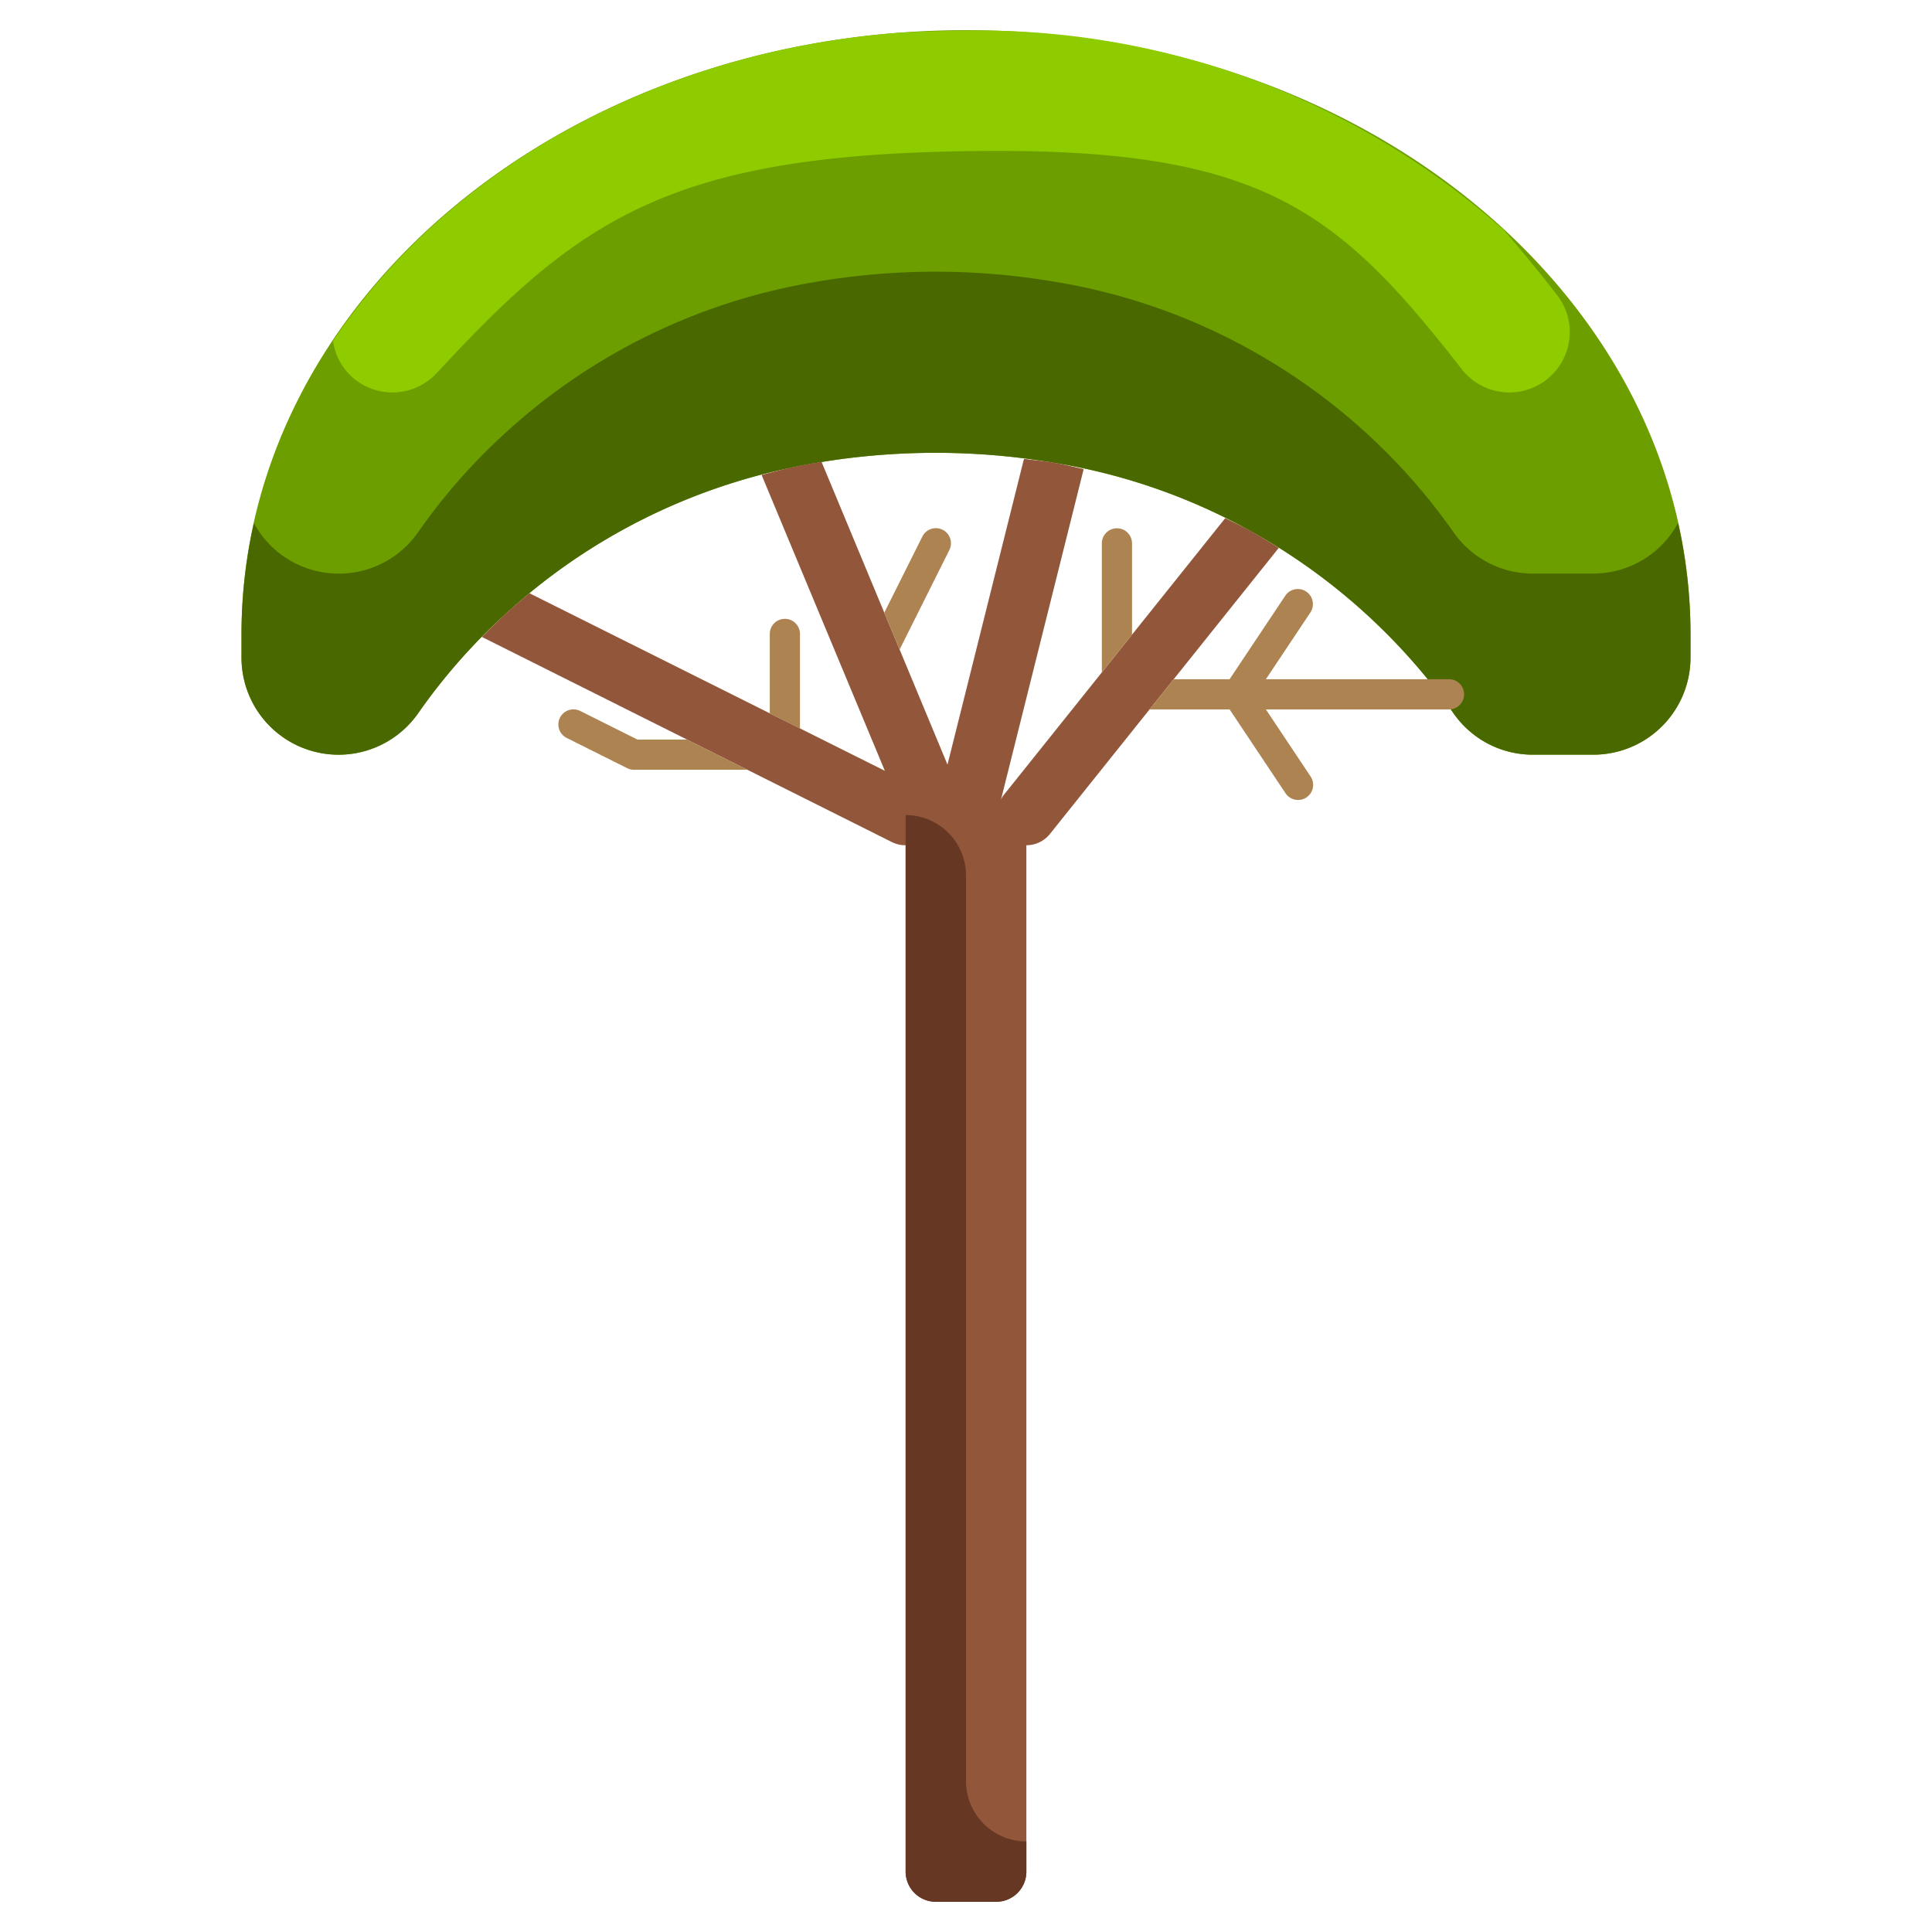 <svg xmlns="http://www.w3.org/2000/svg" viewBox="0 0 64 64"><g id="_29-tree" data-name="29-tree"><path d="M47.69,23a20.189,20.189,0,0,0-6.19-5.37,19.974,19.974,0,0,0-6.58-2.3,23.563,23.563,0,0,0-8.71.16,20.059,20.059,0,0,0-9.49,4.87,19.66,19.66,0,0,0-2.87,3.27A3.216,3.216,0,0,1,8,21.78V21C8,9.95,18.73,1,32,1S56,9.95,56,21v.78A3.218,3.218,0,0,1,52.78,25h-2a3.2,3.2,0,0,1-2.63-1.37C48.02,23.44,47.86,23.23,47.69,23Z" style="fill:#6d9e00"/><path d="M52.78,19h-2a3.2,3.2,0,0,1-2.63-1.37c-.13-.19-.29-.4-.46-.63a20.189,20.189,0,0,0-6.19-5.37,19.974,19.974,0,0,0-6.58-2.3,23.563,23.563,0,0,0-8.71.16,20.059,20.059,0,0,0-9.49,4.87,19.66,19.66,0,0,0-2.87,3.27,3.2,3.2,0,0,1-5.439-.3A16.841,16.841,0,0,0,8,21v.78a3.216,3.216,0,0,0,5.85,1.85,19.66,19.66,0,0,1,2.87-3.27,20.059,20.059,0,0,1,9.49-4.87,23.563,23.563,0,0,1,8.71-.16,19.974,19.974,0,0,1,6.58,2.3A20.189,20.189,0,0,1,47.69,23c.17.23.33.44.46.63A3.2,3.2,0,0,0,50.78,25h2A3.218,3.218,0,0,0,56,21.78V21a16.841,16.841,0,0,0-.411-3.675A3.2,3.2,0,0,1,52.78,19Z" style="fill:#496900"/><path d="M41.5,17.63c-.289-.163-.6-.313-.912-.466l-7.369,9.211a.812.812,0,0,0-.062.121l2.735-10.931.006-.027c-.325-.07-.639-.152-.978-.208-.321-.056-.666-.087-1-.129L31.387,25.329,27.215,15.3c-.341.056-.677.116-1,.186s-.66.162-.986.248l4.083,9.8L17.538,19.651q-.43.354-.818.709c-.271.249-.517.5-.757.739l13.59,6.8A1,1,0,0,0,30,28h0V62a1,1,0,0,0,1,1h2a1,1,0,0,0,1-1V28a1,1,0,0,0,.781-.375l7.581-9.477C42.082,17.972,41.8,17.8,41.5,17.63Z" style="fill:#92563a"/><path d="M37.5,18a.5.5,0,0,0-1,0v4.274l1-1.25Z" style="fill:#ad8451"/><path d="M48,22.5H41.934l1.482-2.223a.5.5,0,0,0-.832-.554L40.732,22.5H38.881l-.8,1h2.651l1.852,2.777A.5.5,0,0,0,43,26.5a.494.494,0,0,0,.277-.084.5.5,0,0,0,.139-.693L41.934,23.5H48a.5.5,0,0,0,0-1Z" style="fill:#ad8451"/><path d="M26.5,21a.5.5,0,0,0-1,0v2.632l1,.5Z" style="fill:#ad8451"/><path d="M21.118,24.5l-1.894-.947a.5.5,0,1,0-.448.894l2,1A.516.516,0,0,0,21,25.5h3.764l-2-1Z" style="fill:#ad8451"/><path d="M31.447,18.224a.5.5,0,1,0-.894-.448l-1.26,2.52.508,1.221Z" style="fill:#ad8451"/><path d="M30,27V62a1,1,0,0,0,1,1h2a1,1,0,0,0,1-1V61a2,2,0,0,1-2-2V29a2,2,0,0,0-2-2Z" style="fill:#663823"/><path d="M13,13a2,2,0,0,0,1.468-.642C19.306,7.13,22.344,5,33.086,5c8.827,0,11.335,2.092,15.336,7.229a2,2,0,0,0,3.156-2.458c-.6-.772-1.184-1.487-1.763-2.149A26.175,26.175,0,0,0,32.3,1.011c-.329,0-.66.006-.978.014-.384.009-.767.019-1.146.043l-.411.019C21.68,1.708,14.783,5.672,11.031,11.3A1.982,1.982,0,0,0,13,13Z" style="fill:#8ecc00"/></g></svg>